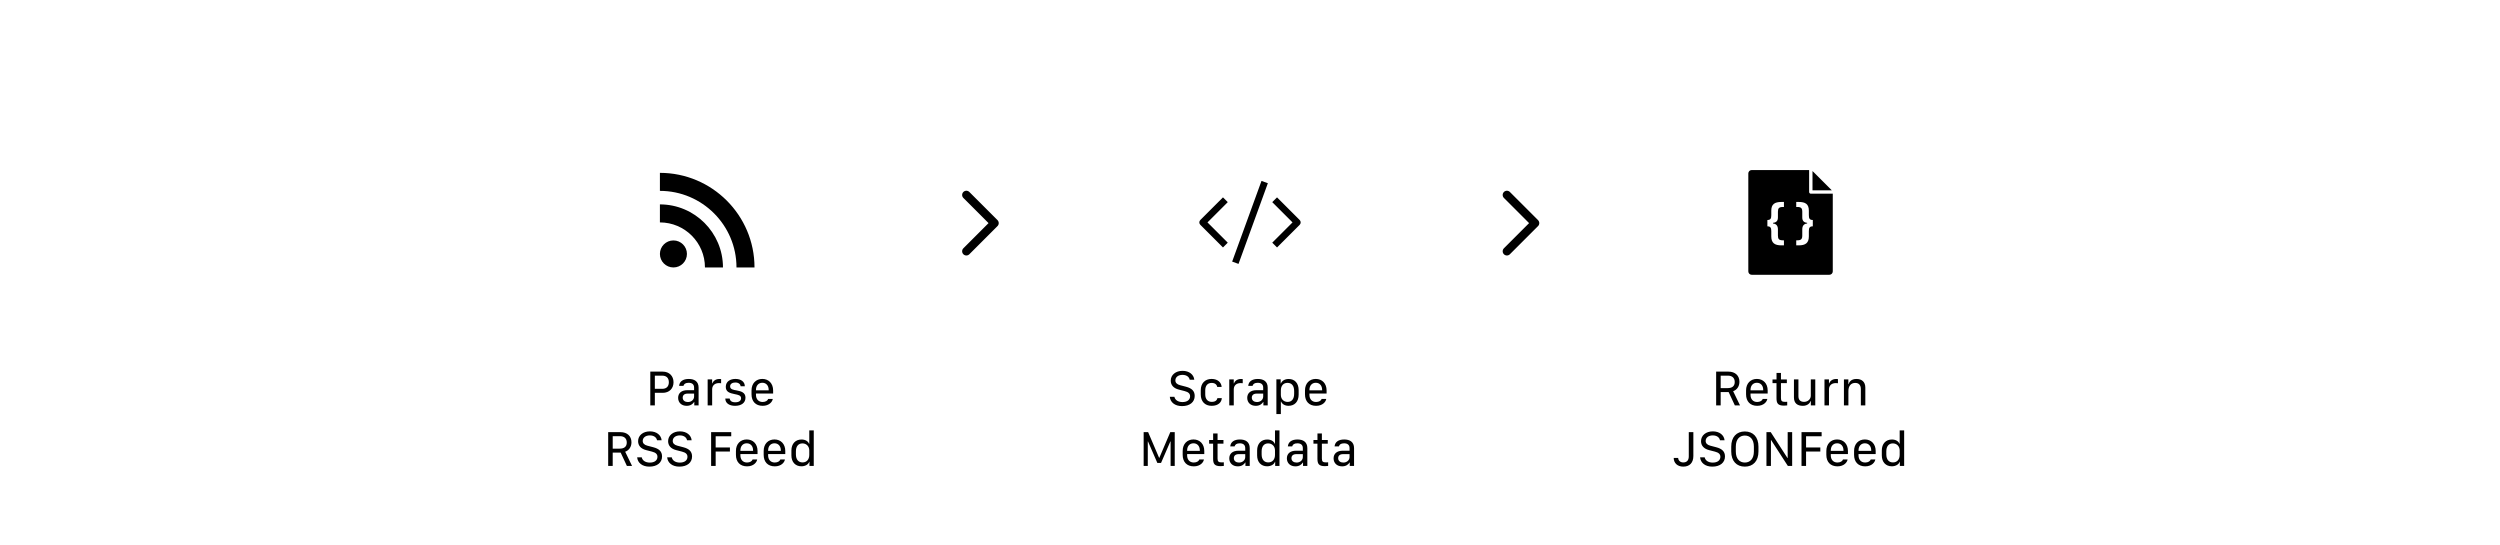 <svg xmlns="http://www.w3.org/2000/svg" width="1776" height="387">
  <g fill="none" fill-rule="evenodd">
    <path fill="#000" d="M470.793 264.006c4.658 0 7.682 3.111 7.682 7.541 0 4.447-3.023 7.523-7.699 7.523h-5.572V288h-3.234v-23.994h8.824zm4.359 7.541c0-2.971-1.705-4.676-4.658-4.676h-5.291v9.352h5.291c2.953 0 4.658-1.723 4.658-4.676zm12.639 16.752c-3.586 0-6.047-2.25-6.047-5.678 0-3.234 2.25-5.432 6.504-5.432h4.834v-1.828c0-2.355-1.494-3.428-3.867-3.428-2.338 0-3.322.896-3.691 2.18h-3.076c.281-3.129 2.742-4.904 6.873-4.904 3.814 0 6.961 1.635 6.961 6.17V288h-3.059v-2.443h-.141c-.896 1.477-2.566 2.742-5.291 2.742zm.879-2.689c2.496 0 4.412-1.688 4.412-3.92v-2.074h-4.57c-2.496 0-3.516 1.248-3.516 2.9 0 2.109 1.758 3.094 3.674 3.094zM502.715 288v-18.492h3.182v2.848h.158c.457-1.23 1.793-3.129 5.062-3.129.404 0 .791.035 1.16.088V272.25c-.299-.07-.932-.105-1.494-.105-3.252 0-4.869 1.951-4.869 4.447V288h-3.199zm12.885-13.184c0-3.938 3.287-5.625 6.891-5.625 3.99 0 6.627 2.074 6.627 5.203h-2.953c-.105-1.301-1.301-2.672-3.779-2.672-2.162 0-3.709 1.002-3.709 2.76 0 2.197 2.496 2.496 4.588 2.865 3.463.615 6.328 1.582 6.328 5.168 0 3.691-2.953 5.783-7.383 5.783-4.113 0-6.943-1.846-6.943-5.168h3.111c.246 1.635 1.389 2.654 3.973 2.654 2.918 0 4.113-1.301 4.113-2.883 0-2.057-2.057-2.426-4.623-2.936-3.445-.703-6.24-1.512-6.24-5.15zm26.191 13.482c-4.975 0-7.91-3.146-7.91-8.156v-2.777c0-5.062 3.234-8.174 7.664-8.174 4.482 0 7.682 3.182 7.682 8.174v2.215h-12.182v.932c0 2.865 1.652 5.062 4.729 5.062 2.162 0 3.621-1.037 3.938-2.18h3.27c-.281 2.004-2.514 4.904-7.189 4.904zm-4.746-11.021h9.018v-.299c0-3.059-1.793-5.062-4.5-5.062-2.707 0-4.518 2.004-4.518 5.062v.299zm-96.24 29.729c4.781 0 7.787 2.83 7.787 7.207 0 3.287-1.793 5.748-4.465 6.697L449.014 331h-3.674l-4.412-9.475h-5.66V331h-3.217v-23.994h8.754zm-5.537 11.707h4.992c3.217 0 4.992-1.477 4.992-4.324 0-2.9-1.811-4.535-4.869-4.535h-5.115v8.859zm17.367 6.188h3.27c.457 2.268 2.619 3.727 5.748 3.727 3.34 0 5.396-1.6 5.396-4.096 0-1.916-1.213-3.023-3.902-3.709L458.98 319.75c-3.604-.932-5.678-3.129-5.678-6.346 0-4.078 3.498-6.961 8.385-6.961 4.746 0 7.963 2.654 8.332 6.311h-3.252c-.439-2.109-2.338-3.445-5.133-3.445-3.023 0-5.045 1.6-5.045 3.938 0 1.688 1.178 2.848 3.375 3.393l4.096 1.072c4.201 1.09 6.258 3.059 6.258 6.557 0 4.359-3.463 7.225-9 7.225-5.08 0-8.35-2.725-8.684-6.592zm21.322 0h3.27c.457 2.268 2.619 3.727 5.748 3.727 3.34 0 5.396-1.6 5.396-4.096 0-1.916-1.213-3.023-3.902-3.709L480.303 319.75c-3.604-.932-5.678-3.129-5.678-6.346 0-4.078 3.498-6.961 8.385-6.961 4.746 0 7.963 2.654 8.332 6.311h-3.252c-.439-2.109-2.338-3.445-5.133-3.445-3.023 0-5.045 1.6-5.045 3.938 0 1.688 1.178 2.848 3.375 3.393l4.096 1.072c4.201 1.09 6.258 3.059 6.258 6.557 0 4.359-3.463 7.225-9 7.225-5.08 0-8.35-2.725-8.684-6.592zM508.41 331h-3.234v-23.994h14.291v2.9h-11.057v7.963h10.125v2.883h-10.125V331zm22.307.299c-4.975 0-7.91-3.146-7.91-8.156v-2.777c0-5.062 3.234-8.174 7.664-8.174 4.482 0 7.682 3.182 7.682 8.174v2.215h-12.182v.932c0 2.865 1.652 5.062 4.729 5.062 2.162 0 3.621-1.037 3.938-2.18h3.27c-.281 2.004-2.514 4.904-7.189 4.904zm-4.746-11.021h9.018v-.299c0-3.059-1.793-5.062-4.5-5.062-2.707 0-4.518 2.004-4.518 5.062v.299zm24.451 11.021c-4.975 0-7.91-3.146-7.91-8.156v-2.777c0-5.062 3.234-8.174 7.664-8.174 4.482 0 7.682 3.182 7.682 8.174v2.215h-12.182v.932c0 2.865 1.652 5.062 4.729 5.062 2.162 0 3.621-1.037 3.938-2.18h3.27c-.281 2.004-2.514 4.904-7.189 4.904zm-4.746-11.021h9.018v-.299c0-3.059-1.793-5.062-4.5-5.062-2.707 0-4.518 2.004-4.518 5.062v.299zm23.713-8.051c2.602 0 4.623 1.143 5.361 3.023h.158v-9.51h3.182V331h-3.059v-2.953h-.158c-.545 1.881-2.848 3.217-5.555 3.217-4.307 0-7.102-3.023-7.102-7.734v-3.551c0-4.729 2.865-7.752 7.172-7.752zm.65 2.76c-2.883 0-4.623 2.092-4.623 5.625v2.232c0 3.568 1.775 5.66 4.711 5.66 2.9 0 4.781-2.057 4.781-5.361v-3.164c0-2.936-2.057-4.992-4.869-4.992z"/>
    <g fill="#000" fill-rule="nonzero" transform="translate(468 122)">
      <circle cx="10.4" cy="58.4" r="9.6"/>
      <path d="M68 68H55.2c0-29.997-24.403-54.4-54.4-54.4V.8c37.053 0 67.2 30.145 67.2 67.2z"/>
      <path d="M45.6 68H32.8C32.8 50.355 18.444 36 .8 36V23.2C25.503 23.2 45.6 43.297 45.6 68z"/>
    </g>
    <g fill="#000" fill-rule="nonzero">
      <path d="M868.8 175.794l-16.097-16.097c-.937-.937-.937-2.456 0-3.394L868.8 140.206l3.395 3.394-14.4 14.4 14.4 14.4-3.395 3.394zM907.2 175.794l-3.395-3.394 14.4-14.4-14.4-14.4 3.395-3.394 16.097 16.097c.937.937.937 2.456 0 3.394L907.2 175.794zM875.324 185.836l20.844-57.312 4.511 1.641-20.844 57.312z"/>
    </g>
    <g fill="#000" fill-rule="nonzero">
      <path d="M1287.6 121.503V135.2h13.697z"/>
      <path d="M1286.4 137.6h15.6v55.2c0 1.326-1.074 2.4-2.4 2.4h-55.2c-1.326 0-2.4-1.074-2.4-2.4v-69.6c0-1.326 1.074-2.4 2.4-2.4h40.8v15.6c0 .662.538 1.2 1.2 1.2zm-26.845 20.688c2.268-.211 3.48-1.301 3.48-3.85v-3.973c0-2.549.773-3.428 3.551-3.428h.721v-3.568h-1.758c-4.834 0-7.225 1.564-7.225 6.223v3.129c0 2.373-.51 3.463-2.777 3.463v4.5c2.268 0 2.777 1.09 2.777 3.463v3.674c0 4.693 2.391 6.381 7.225 6.381h1.758v-3.586h-.721c-2.777 0-3.551-.879-3.551-3.428v-4.377c0-2.549-1.213-3.938-3.48-4.131v-.492zm24.24.492c-2.25.193-3.463 1.582-3.463 4.131v4.377c0 2.549-.809 3.428-3.551 3.428h-.738v3.586h1.758c4.834 0 7.207-1.688 7.207-6.381v-3.674c0-2.373.527-3.463 2.812-3.463v-4.5c-2.285 0-2.812-1.09-2.812-3.463v-3.129c0-4.658-2.373-6.223-7.207-6.223h-1.758v3.568h.738c2.742 0 3.551.879 3.551 3.428v3.973c0 2.549 1.213 3.639 3.463 3.85v.492z"/>
    </g>
    <path fill="#000" d="M831.031 281.9h3.27c.457 2.268 2.619 3.727 5.748 3.727 3.34 0 5.396-1.6 5.396-4.096 0-1.916-1.213-3.023-3.902-3.709L837.377 276.75c-3.604-.932-5.678-3.129-5.678-6.346 0-4.078 3.498-6.961 8.385-6.961 4.746 0 7.963 2.654 8.332 6.311h-3.252c-.439-2.109-2.338-3.445-5.133-3.445-3.023 0-5.045 1.6-5.045 3.938 0 1.688 1.178 2.848 3.375 3.393l4.096 1.072c4.201 1.09 6.258 3.059 6.258 6.557 0 4.359-3.463 7.225-9 7.225-5.08 0-8.35-2.725-8.684-6.592zm21.99-1.688v-3.006c0-4.852 2.971-8.016 7.717-8.016 4.623 0 7.014 2.865 7.102 5.695h-3.111c-.193-1.107-1.055-2.865-3.938-2.865-3.023 0-4.588 2.074-4.588 5.309v2.9c0 3.217 1.74 5.256 4.588 5.256 2.725 0 3.744-1.23 4.078-2.654h3.094c-.105 2.76-2.338 5.467-7.225 5.467-4.764 0-7.717-3.111-7.717-8.086zm20.25 7.787v-18.492h3.182v2.848h.158c.457-1.23 1.793-3.129 5.062-3.129.404 0 .791.035 1.16.088V272.25c-.299-.07-.932-.105-1.494-.105-3.252 0-4.869 1.951-4.869 4.447V288h-3.199zm18.809.299c-3.586 0-6.047-2.25-6.047-5.678 0-3.234 2.25-5.432 6.504-5.432h4.834v-1.828c0-2.355-1.494-3.428-3.867-3.428-2.338 0-3.322.896-3.691 2.18h-3.076c.281-3.129 2.742-4.904 6.873-4.904 3.814 0 6.961 1.635 6.961 6.17V288h-3.059v-2.443h-.141c-.896 1.477-2.566 2.742-5.291 2.742zm.879-2.689c2.496 0 4.412-1.688 4.412-3.92v-2.074h-4.57c-2.496 0-3.516 1.248-3.516 2.9 0 2.109 1.758 3.094 3.674 3.094zm22.43 2.672c-2.549 0-4.447-1.09-5.309-3.023h-.158v8.877h-3.182v-24.645h3.059v2.936h.158c.756-1.986 2.883-3.199 5.537-3.199 4.342 0 7.066 3.059 7.066 7.945v3.146c0 4.922-2.76 7.963-7.172 7.963zm-.65-2.76c2.918 0 4.623-2.109 4.623-5.783v-1.934c0-3.709-1.705-5.818-4.711-5.818-2.918 0-4.729 2.039-4.729 5.361v3.182c0 2.953 1.969 4.992 4.816 4.992zm20.232 2.777c-4.975 0-7.91-3.146-7.91-8.156v-2.777c0-5.062 3.234-8.174 7.664-8.174 4.482 0 7.682 3.182 7.682 8.174v2.215h-12.182v.932c0 2.865 1.652 5.062 4.729 5.062 2.162 0 3.621-1.037 3.938-2.18h3.27c-.281 2.004-2.514 4.904-7.189 4.904zm-4.746-11.021h9.018v-.299c0-3.059-1.793-5.062-4.5-5.062-2.707 0-4.518 2.004-4.518 5.062v.299zM815.387 331h-2.936v-23.994h3.182l7.822 18.281h.105l7.805-18.281h3.164V331h-2.936v-17.385h-.176l-6.609 15.24h-2.637l-6.627-15.24h-.158V331zm32.695.299c-4.975 0-7.91-3.146-7.91-8.156v-2.777c0-5.062 3.234-8.174 7.664-8.174 4.482 0 7.682 3.182 7.682 8.174v2.215h-12.182v.932c0 2.865 1.652 5.062 4.729 5.062 2.162 0 3.621-1.037 3.938-2.18h3.27c-.281 2.004-2.514 4.904-7.189 4.904zm-4.746-11.021h9.018v-.299c0-3.059-1.793-5.062-4.5-5.062-2.707 0-4.518 2.004-4.518 5.062v.299zm18.475-7.717v-4.641h3.146v4.641h4.184v2.619h-4.184v10.582c0 2.162.738 2.725 2.988 2.725.457 0 1.16-.035 1.459-.07V331c-.264.053-1.564.158-2.268.158-4.395 0-5.344-1.688-5.344-5.344v-10.635h-2.83v-2.619h2.848zm17.508 18.738c-3.586 0-6.047-2.25-6.047-5.678 0-3.234 2.25-5.432 6.504-5.432h4.834v-1.828c0-2.355-1.494-3.428-3.867-3.428-2.338 0-3.322.896-3.691 2.18h-3.076c.281-3.129 2.742-4.904 6.873-4.904 3.814 0 6.961 1.635 6.961 6.17V331H884.75v-2.443h-.141c-.896 1.477-2.566 2.742-5.291 2.742zm.879-2.689c2.496 0 4.412-1.688 4.412-3.92v-2.074h-4.57c-2.496 0-3.516 1.248-3.516 2.9 0 2.109 1.758 3.094 3.674 3.094zm20.039-16.383c2.602 0 4.623 1.143 5.361 3.023h.158v-9.51h3.182V331h-3.059v-2.953h-.158c-.545 1.881-2.848 3.217-5.555 3.217-4.307 0-7.102-3.023-7.102-7.734v-3.551c0-4.729 2.865-7.752 7.172-7.752zm.65 2.76c-2.883 0-4.623 2.092-4.623 5.625v2.232c0 3.568 1.775 5.66 4.711 5.66 2.9 0 4.781-2.057 4.781-5.361v-3.164c0-2.936-2.057-4.992-4.869-4.992zm19.354 16.312c-3.586 0-6.047-2.25-6.047-5.678 0-3.234 2.25-5.432 6.504-5.432h4.834v-1.828c0-2.355-1.494-3.428-3.867-3.428-2.338 0-3.322.896-3.691 2.18h-3.076c.281-3.129 2.742-4.904 6.873-4.904 3.814 0 6.961 1.635 6.961 6.17V331h-3.059v-2.443h-.141c-.896 1.477-2.566 2.742-5.291 2.742zm.879-2.689c2.496 0 4.412-1.688 4.412-3.92v-2.074h-4.57c-2.496 0-3.516 1.248-3.516 2.9 0 2.109 1.758 3.094 3.674 3.094zm14.801-16.049v-4.641h3.146v4.641H943.25v2.619h-4.184v10.582c0 2.162.738 2.725 2.988 2.725.457 0 1.16-.035 1.459-.07V331c-.264.053-1.564.158-2.268.158-4.395 0-5.344-1.688-5.344-5.344v-10.635h-2.83v-2.619h2.848zm17.508 18.738c-3.586 0-6.047-2.25-6.047-5.678 0-3.234 2.25-5.432 6.504-5.432h4.834v-1.828c0-2.355-1.494-3.428-3.867-3.428-2.338 0-3.322.896-3.691 2.18h-3.076c.281-3.129 2.742-4.904 6.873-4.904 3.814 0 6.961 1.635 6.961 6.17V331h-3.059v-2.443h-.141c-.896 1.477-2.566 2.742-5.291 2.742zm.879-2.689c2.496 0 4.412-1.688 4.412-3.92v-2.074h-4.57c-2.496 0-3.516 1.248-3.516 2.9 0 2.109 1.758 3.094 3.674 3.094zM1227.905 264.006c4.781 0 7.787 2.83 7.787 7.207 0 3.287-1.793 5.748-4.465 6.697L1236.114 288h-3.674l-4.412-9.475h-5.66V288h-3.217v-23.994h8.754zm-5.537 11.707h4.992c3.217 0 4.992-1.477 4.992-4.324 0-2.9-1.811-4.535-4.869-4.535h-5.115v8.859zm25.945 12.586c-4.975 0-7.91-3.146-7.91-8.156v-2.777c0-5.062 3.234-8.174 7.664-8.174 4.482 0 7.682 3.182 7.682 8.174v2.215h-12.182v.932c0 2.865 1.652 5.062 4.729 5.062 2.162 0 3.621-1.037 3.938-2.18h3.27c-.281 2.004-2.514 4.904-7.189 4.904zm-4.746-11.021h9.018v-.299c0-3.059-1.793-5.062-4.5-5.062s-4.518 2.004-4.518 5.062v.299zm18.475-7.717v-4.641h3.146v4.641h4.184v2.619h-4.184v10.582c0 2.162.738 2.725 2.988 2.725.457 0 1.16-.035 1.459-.07V288c-.264.053-1.564.158-2.268.158-4.395 0-5.344-1.688-5.344-5.344v-10.635h-2.83v-2.619h2.848zm27.527-.053V288h-3.146v-3.076h-.176c-.527 1.512-2.268 3.375-5.502 3.375-3.709 0-6.328-1.67-6.328-5.977v-12.814h3.182v11.953c0 3.059 1.828 4.025 4.025 4.025 2.707 0 4.764-1.969 4.764-4.342v-11.637h3.182zM1296.108 288v-18.492h3.182v2.848h.158c.457-1.23 1.793-3.129 5.062-3.129.404 0 .791.035 1.16.088V272.25c-.299-.07-.932-.105-1.494-.105-3.252 0-4.869 1.951-4.869 4.447V288h-3.199zm13.816 0v-18.492h3.146v3.357h.176c.457-1.459 1.74-3.656 5.607-3.656 3.727 0 6.275 2.021 6.275 6.17V288h-3.182v-11.602c0-2.9-1.494-4.377-4.008-4.377-3.252 0-4.834 2.496-4.834 5.678V288h-3.182zm-120.92 37.305h3.164c.07 1.898 1.564 3.217 3.604 3.217 2.566 0 3.938-1.529 3.938-4.307v-17.209h3.252v16.928c0 4.816-2.654 7.559-7.189 7.559-4.166 0-6.768-2.602-6.768-6.188zm18.738-.404h3.27c.457 2.268 2.619 3.727 5.748 3.727 3.34 0 5.396-1.6 5.396-4.096 0-1.916-1.213-3.023-3.902-3.709l-4.166-1.072c-3.604-.932-5.678-3.129-5.678-6.346 0-4.078 3.498-6.961 8.385-6.961 4.746 0 7.963 2.654 8.332 6.311h-3.252c-.439-2.109-2.338-3.445-5.133-3.445-3.023 0-5.045 1.6-5.045 3.938 0 1.688 1.178 2.848 3.375 3.393l4.096 1.072c4.201 1.09 6.258 3.059 6.258 6.557 0 4.359-3.463 7.225-9 7.225-5.08 0-8.35-2.725-8.684-6.592zm38.215-7.629c0-5.291-2.777-7.857-6.416-7.857-3.656 0-6.416 2.566-6.416 7.857v3.48c0 5.273 2.76 7.84 6.416 7.84 3.639 0 6.416-2.566 6.416-7.84v-3.48zm3.252 3.463c0 6.803-3.779 10.758-9.668 10.758s-9.668-3.955-9.668-10.758v-3.463c0-6.82 3.779-10.758 9.668-10.758s9.668 3.955 9.668 10.758v3.463zM1258.069 331h-3.182v-23.994h3.059l11.865 18.352h.158v-18.352h3.182V331h-3.059l-11.9-18.387h-.123V331zm24.961 0h-3.234v-23.994h14.291v2.9h-11.057v7.963h10.125v2.883h-10.125V331zm22.307.299c-4.975 0-7.91-3.146-7.91-8.156v-2.777c0-5.062 3.234-8.174 7.664-8.174 4.482 0 7.682 3.182 7.682 8.174v2.215h-12.182v.932c0 2.865 1.652 5.062 4.729 5.062 2.162 0 3.621-1.037 3.938-2.18h3.27c-.281 2.004-2.514 4.904-7.189 4.904zm-4.746-11.021h9.018v-.299c0-3.059-1.793-5.062-4.5-5.062s-4.518 2.004-4.518 5.062v.299zm24.451 11.021c-4.975 0-7.91-3.146-7.91-8.156v-2.777c0-5.062 3.234-8.174 7.664-8.174 4.482 0 7.682 3.182 7.682 8.174v2.215h-12.182v.932c0 2.865 1.652 5.062 4.729 5.062 2.162 0 3.621-1.037 3.938-2.18h3.27c-.281 2.004-2.514 4.904-7.189 4.904zm-4.746-11.021h9.018v-.299c0-3.059-1.793-5.062-4.5-5.062s-4.518 2.004-4.518 5.062v.299zm23.713-8.051c2.602 0 4.623 1.143 5.361 3.023h.158v-9.51h3.182V331h-3.059v-2.953h-.158c-.545 1.881-2.848 3.217-5.555 3.217-4.307 0-7.102-3.023-7.102-7.734v-3.551c0-4.729 2.865-7.752 7.172-7.752zm.65 2.76c-2.883 0-4.623 2.092-4.623 5.625v2.232c0 3.568 1.775 5.66 4.711 5.66 2.9 0 4.781-2.057 4.781-5.361v-3.164c0-2.936-2.057-4.992-4.869-4.992z"/>
    <path stroke="#000" stroke-linecap="round" stroke-linejoin="round" stroke-width="6" d="M686.5 138.5l20 20-20 20M1070.5 138.5l20 20-20 20"/>
  </g>
</svg>
